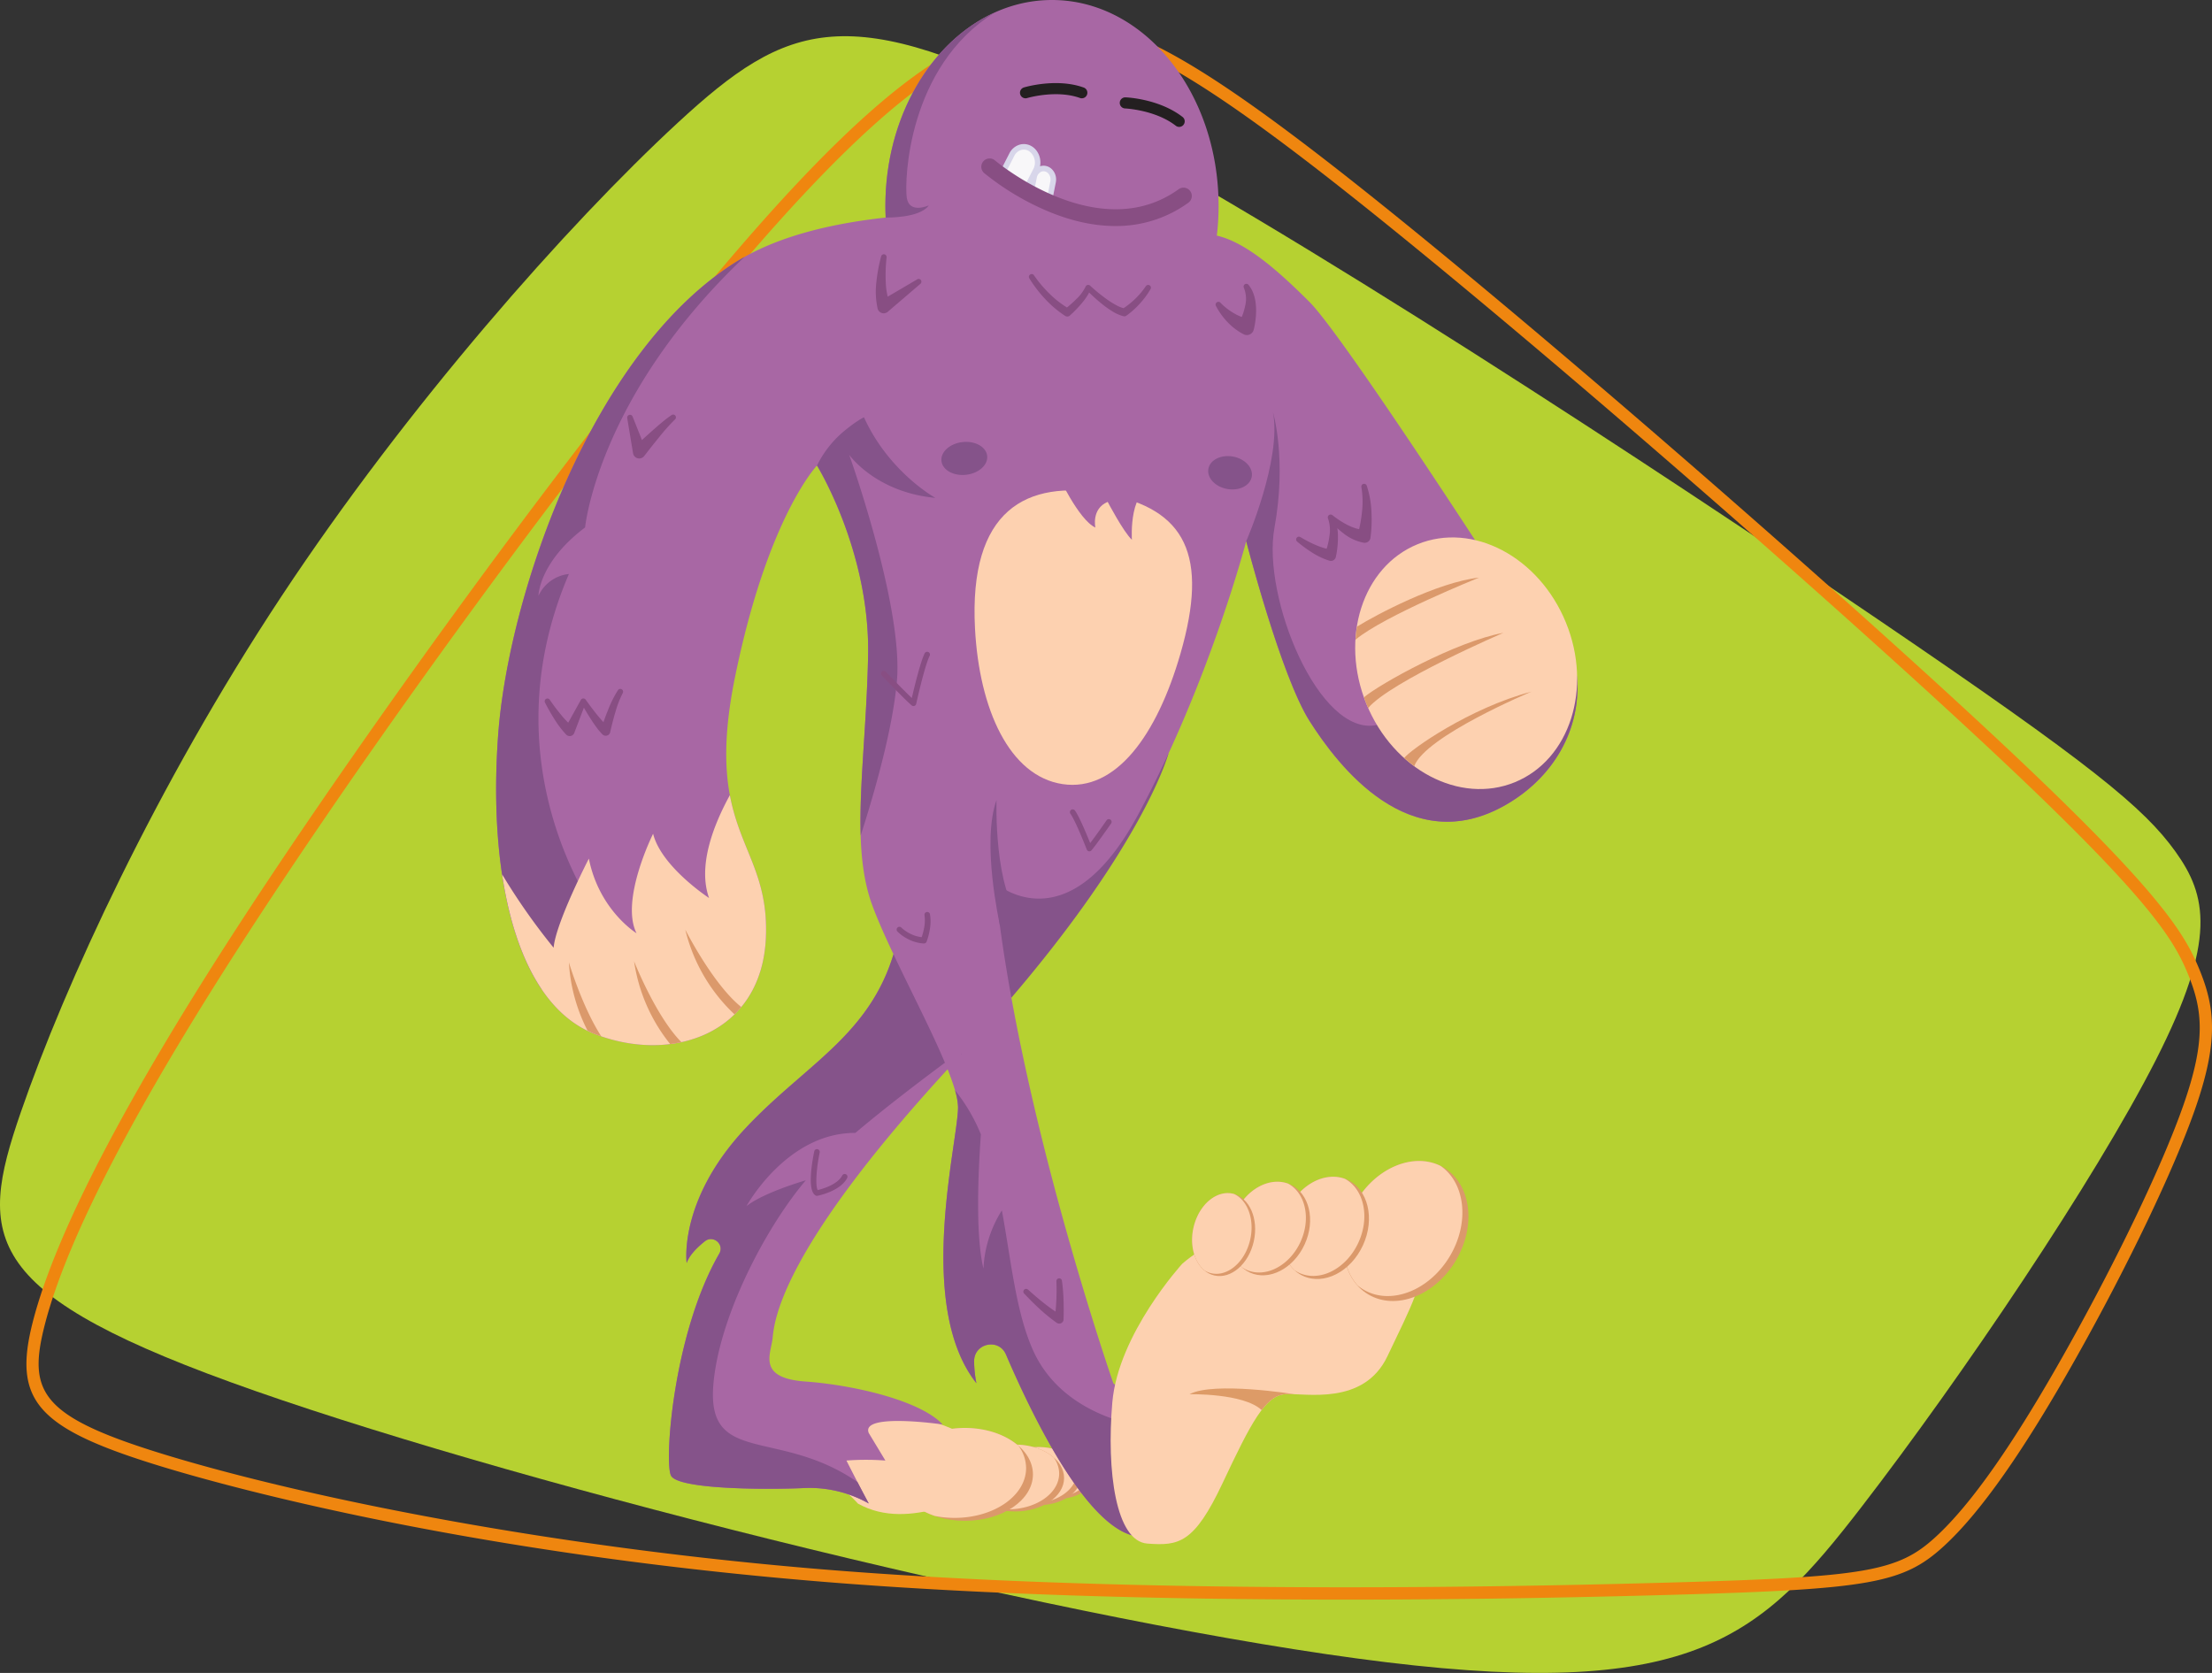 <svg xmlns="http://www.w3.org/2000/svg" viewBox="0 0 1203.782 910.498"><rect x="0" y="0" width="1203.782" height="910.498" fill="#333333" stroke="none"/><defs><style>.a{fill:#b6d131;fill-rule:evenodd;}.b{fill:#ef860f;}.c{fill:#db996b;}.d{fill:#fdd1b0;}.e{fill:#a867a4;}.f{fill:#85538a;}.g{fill:#dd9b67;}.h{fill:#f8f7f9;}.i{fill:#d8d6ea;}.j{fill:#884e83;}.k{fill:#231f20;}</style></defs><g transform="translate(-862 -2787.672)"><g transform="translate(861.999 2798.998)"><path class="a" d="M11.31,594.06c23.86-69.17,73.47-177.37,141.87-280.85S308.77,110.97,368.8,55.53s92.91-67.58,211.94-6.04,324.2,196.77,440.97,276.11,145.14,102.81,162.17,126.55,22.73,47.78-10.61,113.34-105.72,172.65-160.18,243.3-91.01,104.88-258.35,84.6S289.3,798.32,139.3,745.85C-10.68,693.39-12.56,663.24,11.31,594.06"/><path class="b" d="M732.32,859.29c-105.99,0-200.24-3.09-278.03-9.21-196.96-15.49-328.58-51.83-364.23-62.6-69.89-21.11-83.38-35.99-72.15-79.6,12.44-48.33,51.06-122.36,114.77-220.02,68-104.22,186.31-268.14,271.66-366.65l2.54,2.2-2.54-2.2C484.85,28.27,526.51,5.91,564.29.94c21.5-2.83,39.82.63,63.22,11.94C652.79,25.1,685.8,47.7,734.55,86.14c97.88,77.19,258.84,217.68,347.76,300.46,91.82,85.48,106.21,109.25,114.56,129.56,8.57,20.83,10.7,39.23-2.51,76.76-11.53,32.76-36.11,84.12-64.13,134.05-28.65,51.03-52.29,84.75-72.27,103.1-22.13,20.32-40.05,23.55-147.52,26.58C848.25,858.41,788.62,859.29,732.32,859.29ZM578.04,6.7a98.918,98.918,0,0,0-12.87.89C528.9,12.37,488.53,34.27,409.4,125.6h0c-74.74,86.26-191.29,243.58-271.11,365.92C74.98,588.57,36.66,661.93,24.41,709.55c-9.6,37.29-2.27,50.39,67.59,71.5,73.13,22.09,206.84,50.07,362.81,62.33,118.89,9.35,276.38,11.62,455.45,6.56,105.26-2.97,122.66-5.99,143.17-24.82,19.45-17.86,42.66-51.04,70.95-101.44,27.85-49.61,52.24-100.57,63.65-132.99,12.57-35.71,10.75-52.26,2.63-71.98-8.04-19.57-22.1-42.64-112.92-127.2C988.93,308.82,828.16,168.5,730.4,91.41,644.3,23.51,608.99,6.7,578.04,6.7Z"/></g><g transform="translate(1131.999 2787.672)"><g transform="translate(154.026 761.557)"><g transform="translate(133.661 28.57)"><ellipse class="c" cx="18.714" cy="12.763" rx="18.714" ry="12.763"/><path class="d" d="M263.216,636.321a10.348,10.348,0,0,0-2.085-6.1c-3.424-2.995-8.744-4.928-14.746-4.928-10.336,0-18.714,5.712-18.714,12.762,0,5,4.233,9.326,10.387,11.423a27.662,27.662,0,0,0,5.5.556C254.408,650.019,263.216,643.891,263.216,636.321Z" transform="translate(-227.67 -625.29)"/></g><g transform="translate(117.967 26.005)"><ellipse class="c" cx="23.187" cy="15.82" rx="23.187" ry="15.82"/><path class="d" d="M259.287,636.932a12.929,12.929,0,0,0-2.578-7.569c-4.246-3.715-10.842-6.1-18.272-6.1-12.8,0-23.187,7.089-23.187,15.82,0,6.2,5.244,11.562,12.864,14.153a33.89,33.89,0,0,0,6.8.682C248.382,653.915,259.287,646.308,259.287,636.932Z" transform="translate(-215.25 -623.26)"/></g><g transform="translate(101.755 24.678)"><ellipse class="c" cx="26.65" cy="18.183" rx="26.65" ry="18.183" transform="translate(0 0.013)"/><path class="d" d="M253.041,637.942a14.864,14.864,0,0,0-2.97-8.706c-4.878-4.271-12.459-7.026-21-7.026-14.721,0-26.65,8.138-26.65,18.183,0,7.127,6.027,13.293,14.8,16.263a39.274,39.274,0,0,0,7.822.783C240.505,657.465,253.041,648.721,253.041,637.942Z" transform="translate(-202.42 -622.21)"/></g><g transform="translate(64.061 15.606)"><ellipse class="c" cx="37.024" cy="25.26" rx="37.024" ry="25.26" transform="translate(0 0.013)"/><path class="d" d="M242.91,636.878a20.653,20.653,0,0,0-4.119-12.093c-6.773-5.926-17.312-9.755-29.177-9.755-20.445,0-37.024,11.309-37.024,25.26,0,9.907,8.378,18.461,20.546,22.606A55.019,55.019,0,0,0,204,663.983C225.5,664,242.91,651.852,242.91,636.878Z" transform="translate(-172.59 -615.03)"/></g><path class="d" d="M141.5,602.68s65.771,2.363,103.377,32.69c0,0,3.639,19.409-6.672,18.2s-44.757,21.974-73.454,5.888c0,0-16.376-19.409-38.818-20.016C125.945,639.439,109.961,608.227,141.5,602.68Z" transform="translate(-121.893 -602.68)"/></g><g transform="translate(94.038 410.309)"><path class="e" d="M346.2,324.71s-27.661,70.876-120.119,171.637S131.748,634.5,130.813,642.914s-8.416,21.507,17.766,23.377,62.637,10.286,74.794,23.377c0,0-44.871-6.546-40.2,4.675l9.035,14.961a142.765,142.765,0,0,0-21.191,0s5.61,11.221,12.156,23.377a65.556,65.556,0,0,0-34.6-8.416c-19.637.935-68.248.935-72.923-6.546-3.955-6.318.872-77.258,26.182-121.067,2.868-4.966-3.311-10.273-7.8-6.71-4.625,3.665-8.5,7.746-9.97,11.853,0,0-4.675-33.991,31.793-73.088s76.664-54.058,85.079-114.825,29.922-82.274,29.922-82.274Z" transform="translate(-74.417 -324.71)"/><path class="f" d="M238.45,482.624C330.909,381.863,346.2,324.71,346.2,324.71L230.856,331.6s-21.507,21.507-29.922,82.274S152.322,489.6,115.854,528.7s-31.793,73.088-31.793,73.088c1.466-4.107,5.345-8.188,9.97-11.853,4.5-3.563,10.665,1.756,7.8,6.71C76.518,640.463,71.691,711.39,75.646,717.708c4.675,7.481,53.287,7.481,72.923,6.546a65.557,65.557,0,0,1,34.6,8.416c-2.224-4.132-4.334-8.15-6.166-11.663C134.391,691.563,95.333,712,98.542,668.73c2.679-36.165,27.623-85.041,50.368-111.957-9.464,2.868-24.59,8.075-32.273,14.051,0,0,21.785-39.956,59.251-39.842l-.013.013C203.309,507.808,238.235,482.852,238.45,482.624Z" transform="translate(-74.42 -324.71)"/></g><g transform="translate(0.001)"><path class="e" d="M541.182,306.92S460.487,182.2,442.683,164.4c-16.768-16.768-34.509-32.526-50.469-36.165a138.206,138.206,0,0,0,.948-16.136C393.174,50.191,352.574,0,302.5,0s-90.665,50.191-90.665,112.1c0,2.11.063,4.208.152,6.305-30.567,3.349-59.339,10.488-80.745,23.756C52.25,191.084,6.646,323.461,1.086,400.213s10.008,145.72,52.276,162.4,91.208,0,93.432-52.276-34.484-55.612-16.68-142.384,44.492-114.572,44.492-114.572,28.924,46.716,27.812,103.452-10.008,102.34,2.224,135.712,46.716,91.208,46.716,110.124-23.364,107.9,10.008,150.168a63.472,63.472,0,0,1-1.251-11.79c-.177-9.97,13.42-12.977,17.337-3.816,14.835,34.61,44.732,95.845,71.786,99.03,37.82,4.448,41.156-28.924,27.812-43.38s-41.156-40.044-41.156-40.044-52.276-150.168-64.52-272.524c0,0,38.932,35.6,77.864-36.708S408.2,294.549,408.2,294.549s18.916,73.416,34.484,97.892,54.5,75.64,106.788,45.6S603.845,336.843,541.182,306.92Z" transform="translate(-0.001)"/><path class="f" d="M167.64,110.677c0,2.11.063,4.208.152,6.305,0,0,18.575.48,23.453-6.609,0,0-10.64,4.878-11.966-4.208S179.8,34.734,227.194,5.38C192.445,21.061,167.64,62.281,167.64,110.677Z" transform="translate(44.191 1.418)"/><path class="f" d="M155.7,200.14s14.279,20.395,46.905,23.453c0,0-25.31-13.963-38.856-43.873,0,0-4.4,2.072-11.676,8.251a57.217,57.217,0,0,0-13.887,18.019S167.114,252.707,166,309.443c-.733,37.643-4.878,70.346-4.018,97.867,6.887-21.494,17.261-56.7,19.687-83.942C185.272,282.743,155.7,200.14,155.7,200.14Z" transform="translate(36.428 47.377)"/><path class="f" d="M202.472,453.987s.063.152.139.354C202.661,453.532,202.472,453.987,202.472,453.987ZM307.087,657.53s-48.207-3.134-65.733-42.382c-9.338-20.913-11.865-48.75-16.92-76.032a65.092,65.092,0,0,0-10.02,31.666c-4.41-18.247-2.856-52.63-1.39-73.037a96.543,96.543,0,0,0-14.077-24,35.484,35.484,0,0,1,1.643,9.262c0,18.916-23.364,107.9,10.008,150.168a63.474,63.474,0,0,1-1.251-11.79c-.177-9.97,13.42-12.977,17.337-3.816,14.835,34.61,44.732,95.845,71.786,99.03a45.972,45.972,0,0,0,15.454-.518C314.314,706.988,316.336,674.779,307.087,657.53Z" transform="translate(50.781 119.645)"/><path class="f" d="M131.226,112.972C52.25,161.912,6.646,294.289,1.086,371.041-2.97,426.956,4.22,478.727,24.754,509.167c20.521-2.894,38.818-12.207,32.462-37.542,0,0-63.307-81.781-17.615-188.393a20.572,20.572,0,0,0-16.566,11.891S23.149,276.9,48.409,257.9c0,0,6.95-71.559,86.76-147.237Q133.16,111.778,131.226,112.972Z" transform="translate(-0.001 29.172)"/><path class="f" d="M357.534,345.587c15.568,24.476,54.5,75.64,106.788,45.6,28.267-16.237,41.826-44.5,38.439-71.773l-36.569,6.508L394.2,347.735c-31.654,6.8-62.638-69.739-55.814-107.18s-.733-62.865-.733-62.865c4.688,25.8-14.607,70.017-14.607,70.017S341.954,321.111,357.534,345.587Z" transform="translate(85.16 46.842)"/></g><g transform="translate(3.235 432.764)"><path class="d" d="M115.2,398.458s-25.942-16.92-30.453-34.964c0,0-18.044,36.089-9.022,54.133,0,0-20.306-12.409-25.942-40.6,0,0-18.044,34.964-19.169,48.5A345.667,345.667,0,0,1,2.56,385.544c6.419,42.9,22.619,75.918,50.128,86.785,42.268,16.68,91.208,0,93.432-52.276,1.466-34.484-14-47.689-19.6-77.573C117.587,358.781,108.944,380.957,115.2,398.458Z" transform="translate(-2.56 -342.48)"/><path class="c" d="M94.685,400.41a93.148,93.148,0,0,0,26.789,46.109,52.551,52.551,0,0,0,3.664-4.006C109.659,430.13,94.685,400.41,94.685,400.41ZM41.512,455.415c1.188.569,2.363,1.15,3.589,1.643,1.276.505,2.565.973,3.854,1.415C38.517,442.362,31.34,418.24,31.34,418.24A92.656,92.656,0,0,0,41.512,455.415Zm44.934,7.253c2.06-.265,4.107-.581,6.116-1.023C78.6,447.568,66.81,417.633,66.81,417.633A93.245,93.245,0,0,0,86.446,462.668Z" transform="translate(5.027 -327.209)"/></g><g transform="translate(334.42 619.332)"><path class="d" d="M303.632,548.382s-34.851,38.073-38.073,75.5,1.933,75.5,19.043,76.8,25.487,0,40.979-32.917,23.238-47.752,34.206-48.4,42.6,6.457,55.5-20.648,21.292-42.6,16.136-50.343S349.451,508.629,303.632,548.382Z" transform="translate(-264.653 -479.914)"/><path class="g" d="M355.763,601.167c-.013,0-43.936-7.089-57.153,0,0,0,29.392-.657,39.273,8.631,4.284-5.573,8.327-8.39,12.939-8.668C352.175,601.054,353.843,601.091,355.763,601.167Z" transform="translate(-255.702 -461.684)"/><g transform="translate(113.098)"><ellipse class="c" cx="40.158" cy="31.553" rx="40.158" ry="31.553" transform="matrix(0.51, -0.86, 0.86, 0.51, 0, 69.087)"/><path class="d" d="M422.855,551.782c10.779-18.183,8.39-39.64-5.067-49.041-14.873-7.392-35.065.9-45.97,19.3-9.591,16.174-8.871,34.9.708,45.655a24.1,24.1,0,0,0,3.247,2.338C390.583,578.824,411.672,570.648,422.855,551.782Z" transform="translate(-351.306 -487.51)"/></g><g transform="translate(84.162 13.305)"><ellipse class="c" cx="28.81" cy="22.644" rx="28.81" ry="22.644" transform="translate(0 52.383) rotate(-65.385)"/><path class="d" d="M380.123,542.6c6.318-13.786,2.995-28.924-7.316-34.61-11.17-4.157-24.956,3.285-31.35,17.236-5.623,12.27-3.69,25.576,3.955,32.525a17.193,17.193,0,0,0,2.489,1.428C359.147,564.334,373.565,556.917,380.123,542.6Z" transform="translate(-329.423 -499.025)"/></g><g transform="translate(56.918 16.679)"><ellipse class="c" cx="26.372" cy="20.723" rx="26.372" ry="20.723" transform="translate(0 47.949) rotate(-65.385)"/><path class="d" d="M354.422,541.718c5.787-12.623,2.742-26.473-6.7-31.679-10.223-3.8-22.846,3.007-28.7,15.783-5.143,11.234-3.374,23.415,3.614,29.771a16.825,16.825,0,0,0,2.274,1.3C335.215,561.607,348.433,554.822,354.422,541.718Z" transform="translate(-308.018 -501.833)"/></g><g transform="translate(40.082 26.657)"><ellipse class="c" cx="22.821" cy="16.831" rx="22.821" ry="16.831" transform="translate(0 44.546) rotate(-77.431)"/><path class="d" d="M330.764,541.414c3.513-11.461-.139-23.263-8.138-27.029-8.5-2.489-17.994,4.461-21.545,16.048-3.121,10.2-.644,20.66,5.509,25.626a12.456,12.456,0,0,0,1.933.948C317.168,560.28,327.125,553.292,330.764,541.414Z" transform="translate(-295.488 -510.521)"/></g></g><g transform="translate(447.144 274.023)"><ellipse class="d" cx="58.632" cy="69.966" rx="58.632" ry="69.966" transform="translate(0 44.384) rotate(-22.241)"/><path class="c" d="M396.608,346.988c1.769,1.58,3.589,3.071,5.459,4.448,5.888-16.351,63.8-40.587,63.8-40.587C432.406,319.631,399.83,342.49,396.608,346.988Zm-25.727-71.5c-.366,2.325-.632,4.688-.771,7.089,15.29-12.889,67.237-33.8,67.237-33.8C414.539,251.345,381,269.187,370.881,275.493Zm3.854,38.414c.43,1.226.821,2.451,1.314,3.664.3.733.619,1.453.948,2.173,12.409-14.557,73.58-40.9,73.58-40.9C424.635,283.593,383.2,306.755,374.735,313.907Z" transform="translate(-349.577 -208.44)"/></g><g transform="translate(260.347 244.586)"><path class="d" d="M318.15,299.912c-12.826,44.543-35.23,75.476-64.166,71.167s-45.4-40.726-47.7-84.763c-3.361-64.2,27.7-81.39,71.23-73.189C321.157,221.366,333.452,246.739,318.15,299.912Z" transform="translate(-206.033 -188.904)"/><path class="e" d="M241.66,206.74S253.2,231.86,262.4,236.093c0,0-2.275-10.185,6.71-13.976,0,0,8.492,16.225,13.167,20.635,0,0-2.009-30.377,14.254-28.381,7.594.935-9.149-16.553-9.149-16.553l-26.157-4.258Z" transform="translate(-196.641 -193.56)"/></g><g transform="translate(263.979 45.223)"><g transform="translate(9.629 33.184)"><path class="h" d="M230.773,86.832,217.72,78.315,223.242,67.5c2.085-4.069,6.685-5.471,10.286-3.121h0c3.6,2.35,4.84,7.556,2.755,11.625Z" transform="translate(-216.214 -61.737)"/><path class="i" d="M231.087,88.649a1.558,1.558,0,0,1-.821-.24l-13.053-8.517a1.5,1.5,0,0,1-.518-1.946l5.522-10.817a9.227,9.227,0,0,1,5.749-4.8,8.27,8.27,0,0,1,6.71,1.112c4.22,2.755,5.7,8.845,3.273,13.584L232.427,87.84a1.512,1.512,0,0,1-.96.771A1.929,1.929,0,0,1,231.087,88.649ZM219.993,78.111l10.5,6.849,4.764-9.313a7.62,7.62,0,0,0-2.237-9.679,5.28,5.28,0,0,0-4.284-.72,6.1,6.1,0,0,0-3.841,3.26Z" transform="translate(-216.528 -62.05)"/></g><g transform="translate(25.576 44.967)"><path class="h" d="M240.676,88.44,230.34,85.811l1.706-8.567c.644-3.222,3.475-5.244,6.331-4.524h0c2.856.72,4.65,3.93,4.006,7.152Z" transform="translate(-228.834 -71.058)"/><path class="i" d="M240.991,90.26a1.168,1.168,0,0,1-.366-.051l-10.336-2.628a1.515,1.515,0,0,1-1.112-1.756l1.706-8.567a7.532,7.532,0,0,1,3.26-4.89,6.207,6.207,0,0,1,4.915-.8c3.614.922,5.914,4.915,5.118,8.909l-1.706,8.567a1.544,1.544,0,0,1-.67.986A1.568,1.568,0,0,1,240.991,90.26Zm-8.58-5.244,7.4,1.883,1.39-7c.48-2.439-.809-4.865-2.894-5.4a3.24,3.24,0,0,0-2.565.43,4.445,4.445,0,0,0-1.908,2.932Z" transform="translate(-229.148 -71.374)"/></g><path class="j" d="M281.91,105.03c-11.095,0-22.871-2.451-35.1-7.367A143.318,143.318,0,0,1,210.49,76.181a4.526,4.526,0,0,1,5.888-6.874h0c.556.48,56.193,47.221,99.977,15.694a4.527,4.527,0,0,1,5.282,7.354A66.76,66.76,0,0,1,281.91,105.03Z" transform="translate(-208.908 -27.24)"/><path class="k" d="M259.261,44.067a3.23,3.23,0,0,1-1.024-.177c-12.9-4.625-28.583,0-28.735.051a3.022,3.022,0,0,1-1.744-5.787c.72-.215,17.766-5.244,32.526.051a3.021,3.021,0,0,1-1.024,5.863Z" transform="translate(-204.505 -35.789)"/><path class="k" d="M300.914,58.016a2.968,2.968,0,0,1-1.845-.632c-11.158-8.656-27.421-9.4-27.585-9.414a3.021,3.021,0,0,1,.114-6.04h.114c.746.025,18.335.809,31.047,10.678a3.017,3.017,0,0,1,.531,4.233A2.973,2.973,0,0,1,300.914,58.016Z" transform="translate(-193.175 -34.17)"/></g><g transform="translate(26.42 138.391)"><path class="j" d="M59.373,179.62l7.19,18.044-6.141-1.441c3.222-3.045,6.457-6.015,9.768-8.959,1.655-1.466,3.323-2.919,5.029-4.334a65.1,65.1,0,0,1,5.4-4.119,1.524,1.524,0,0,1,2.1.43,1.5,1.5,0,0,1-.227,1.933l-.063.063a106.663,106.663,0,0,0-8.555,9.578c-2.742,3.361-5.459,6.786-8.1,10.223l-.063.076a3.414,3.414,0,0,1-6.078-1.516l-3.172-19.156a1.527,1.527,0,0,1,2.919-.821Z" transform="translate(-11.544 -91.318)"/><path class="j" d="M23.665,302.635c1.858,2.717,3.867,5.408,5.964,7.948a47.814,47.814,0,0,0,6.685,6.849h0l-4.385.9,8.643-15.58v-.013l.013-.013a1.56,1.56,0,0,1,2.123-.607,1.427,1.427,0,0,1,.518.468c1.921,2.7,3.93,5.4,6,7.973,1.036,1.289,2.1,2.552,3.2,3.753a29.2,29.2,0,0,0,3.323,3.222l.013.013-4.233,1.289c1.213-3.715,2.515-7.316,3.98-10.918a58.842,58.842,0,0,1,5.307-10.539,1.506,1.506,0,0,1,2.1-.4,1.533,1.533,0,0,1,.493,1.971l-.038.076A56,56,0,0,0,59.4,309.307c-1.074,3.576-2.009,7.266-2.818,10.88l-.013.076a2.5,2.5,0,0,1-2.982,1.9,2.541,2.541,0,0,1-1.238-.682l-.013-.013a33.608,33.608,0,0,1-3.513-4.2c-1.024-1.415-1.984-2.843-2.906-4.284-1.845-2.894-3.563-5.8-5.231-8.795l2.654-.164v.013l-6.331,16.654a2.66,2.66,0,0,1-3.424,1.542,2.564,2.564,0,0,1-.885-.556l-.088-.088H32.6a52.454,52.454,0,0,1-6.432-8.479c-1.845-2.932-3.525-5.888-5.092-8.959a1.51,1.51,0,0,1,2.59-1.542Z" transform="translate(-20.909 -60.172)"/><path class="j" d="M183.421,310.283a1.513,1.513,0,0,1-.986-.366c-4.044-3.462-15.732-15.707-16.237-16.225a1.51,1.51,0,1,1,2.186-2.085c.1.114,9.187,9.629,14.127,14.3,1.339-5.8,4.688-19.75,7.038-24.388a1.514,1.514,0,0,1,2.7,1.365c-2.755,5.446-7.316,26.005-7.354,26.207a1.53,1.53,0,0,1-1,1.112A2.006,2.006,0,0,1,183.421,310.283Z" transform="translate(17.281 -64.395)"/><path class="j" d="M346.825,237.367c5.358,3.172,11.373,6.091,17.008,6.874h0l-3.551,2.085a44.771,44.771,0,0,0,1.453-4.713,39.142,39.142,0,0,0,.935-4.915,19.228,19.228,0,0,0-.8-9.49h0l-.013-.051a1.552,1.552,0,0,1,.96-1.971,1.58,1.58,0,0,1,1.478.253,48.227,48.227,0,0,0,8.605,5.547c2.982,1.466,6.192,2.451,8.82,2.312h.013l-3.715,2.793c.569-1.946,1.074-4.17,1.478-6.293.4-2.161.708-4.334.922-6.52a48.194,48.194,0,0,0-.366-13.078l-.013-.038a1.519,1.519,0,0,1,2.932-.758,52.216,52.216,0,0,1,2.54,13.963q.19,3.544.076,7.089a71.8,71.8,0,0,1-.581,7.19l-.013.114a3.159,3.159,0,0,1-3.551,2.7l-.152-.025h-.013a24.954,24.954,0,0,1-11.019-5.118,50.6,50.6,0,0,1-8.087-7.759l2.414-1.769h0a22.7,22.7,0,0,1,2.692,11.132,45.868,45.868,0,0,1-.24,5.6,47.869,47.869,0,0,1-.872,5.6l-.013.063a2.757,2.757,0,0,1-3.285,2.1l-.253-.063h0a39.258,39.258,0,0,1-9.452-4.461,71.473,71.473,0,0,1-8.087-5.939,1.519,1.519,0,0,1-.177-2.136,1.5,1.5,0,0,1,1.921-.316Z" transform="translate(64.408 -83.458)"/><path class="j" d="M312.552,132.6a34.222,34.222,0,0,0,7.342,5.7,25.566,25.566,0,0,0,8.125,3.083h0l-5.61,2.527a33.772,33.772,0,0,0,2.072-4.6,33.347,33.347,0,0,0,1.44-4.979,15.914,15.914,0,0,0-.657-9.844l-.038-.1a1.511,1.511,0,0,1,2.54-1.592c2.767,3.349,3.829,7.759,4.069,11.878a37.6,37.6,0,0,1-.152,6.2,41.514,41.514,0,0,1-1.061,6.255l-.038.126a3.84,3.84,0,0,1-4.688,2.755,3.409,3.409,0,0,1-.885-.354h0a32.948,32.948,0,0,1-8.858-6.773,40.011,40.011,0,0,1-3.374-4.119,36.717,36.717,0,0,1-2.755-4.511,1.528,1.528,0,0,1,.657-2.047,1.511,1.511,0,0,1,1.782.291Z" transform="translate(55.264 -106.166)"/><path class="j" d="M169.37,111.264a86.486,86.486,0,0,0-.442,13.281,37.894,37.894,0,0,0,2.35,12.27v.013l-5.522-1.744L186,123.192a1.5,1.5,0,0,1,1.744,2.439l-.1.088-17.627,15.1a3.4,3.4,0,0,1-4.8-.366,3.243,3.243,0,0,1-.657-1.188l-.063-.19v-.013a43.269,43.269,0,0,1-.644-14.671,88.186,88.186,0,0,1,2.565-13.748,1.508,1.508,0,0,1,2.957.556Z" transform="translate(16.687 -109.519)"/><path class="j" d="M138.885,520.377a1.408,1.408,0,0,1-.746-.2c-4.6-2.616-2.047-17.678-.733-24.021a1.491,1.491,0,0,1,1.782-1.175,1.51,1.51,0,0,1,1.175,1.782c-1.946,9.4-2.376,18.461-1.061,20.458,2.477-.594,10.715-2.919,13.331-7.936a1.509,1.509,0,0,1,2.679,1.39c-3.753,7.177-15.631,9.566-16.136,9.667A1.077,1.077,0,0,1,138.885,520.377Z" transform="translate(9.301 -7.916)"/><path class="j" d="M229.626,556.744c5.712,5.143,11.764,10.2,18.2,14h0l-3.677,1.832a124.89,124.89,0,0,0,.9-20.37v-.025a1.512,1.512,0,0,1,3.007-.291,98.742,98.742,0,0,1,.872,10.539c.114,3.513.139,6.988.013,10.551a2.342,2.342,0,0,1-2.414,2.262,2.429,2.429,0,0,1-1.264-.417h0c-6.71-4.7-12.308-10.21-17.779-15.934a1.512,1.512,0,0,1,2.1-2.173Z" transform="translate(33.436 6.754)"/><ellipse class="f" cx="12.522" cy="8.959" rx="12.522" ry="8.959" transform="translate(214.912 103.621) rotate(-6.477)"/><ellipse class="f" cx="8.959" cy="11.992" rx="8.959" ry="11.992" transform="matrix(0.181, -0.984, 0.984, 0.181, 359.566, 125.563)"/><path class="f" d="M218.057,413.025c-.227-1.719-10.147-45.326-1.87-68.425,0,0-1.63,49.281,13.95,65.354Z" transform="translate(29.703 -47.548)"/><path class="j" d="M257.693,371.436a.86.86,0,0,1-.253-.025,1.5,1.5,0,0,1-1.15-.935c-.063-.152-6.078-15.58-8.871-19.447a1.512,1.512,0,1,1,2.451-1.769c2.325,3.222,6.407,13.066,8.264,17.691,3.323-4.347,8.858-12.295,8.921-12.4a1.507,1.507,0,1,1,2.477,1.719c-.329.468-7.961,11.436-10.7,14.633A1.457,1.457,0,0,1,257.693,371.436Z" transform="translate(38.728 -46.484)"/><path class="j" d="M232.244,118.759a66.732,66.732,0,0,0,8.681,10.223,53.141,53.141,0,0,0,10.539,8.037l-2.527.177a60.849,60.849,0,0,0,6.457-5.674,22.651,22.651,0,0,0,4.865-6.583h0l.051-.114a1.551,1.551,0,0,1,2.06-.746,1.646,1.646,0,0,1,.392.265,91.916,91.916,0,0,0,9.123,7.443,45.653,45.653,0,0,0,4.89,3.071,18.461,18.461,0,0,0,4.991,1.971h0l-1.58.265a36.5,36.5,0,0,0,3.627-2.54,45.2,45.2,0,0,0,3.424-2.982,42.812,42.812,0,0,0,5.863-6.95l.013-.025a1.508,1.508,0,0,1,2.552,1.6,46.252,46.252,0,0,1-5.813,7.9,47.623,47.623,0,0,1-3.488,3.475,38.592,38.592,0,0,1-3.93,3.146l-.038.025a1.822,1.822,0,0,1-1.542.24h0a22.347,22.347,0,0,1-6.04-2.7,49.677,49.677,0,0,1-5.105-3.576,94.955,94.955,0,0,1-9.085-8.226l2.5-.594h0a18.066,18.066,0,0,1-2.173,4.4,37.475,37.475,0,0,1-2.805,3.74,66.108,66.108,0,0,1-6.432,6.609,2.059,2.059,0,0,1-2.489.2l-.038-.025a57.76,57.76,0,0,1-10.918-9.224,70.664,70.664,0,0,1-8.605-11.246,1.513,1.513,0,0,1,2.54-1.643Z" transform="translate(34.066 -107.272)"/><path class="j" d="M175.117,401.363a20.478,20.478,0,0,0,2.654,2.06,21.076,21.076,0,0,0,3.02,1.63,17.96,17.96,0,0,0,6.533,1.542h0l-1.63,1.049a33.663,33.663,0,0,0,1.794-6.482,20.559,20.559,0,0,0,.164-6.571v-.038a1.511,1.511,0,0,1,2.982-.493,23.926,23.926,0,0,1,.013,7.594,36.878,36.878,0,0,1-1.832,7.241l-.013.025a1.587,1.587,0,0,1-1.63,1.023h0a21.46,21.46,0,0,1-7.7-2A23.444,23.444,0,0,1,176.052,406a21.232,21.232,0,0,1-3.108-2.54,1.51,1.51,0,0,1,2.1-2.173Z" transform="translate(19.053 -34.838)"/></g></g></g></svg>